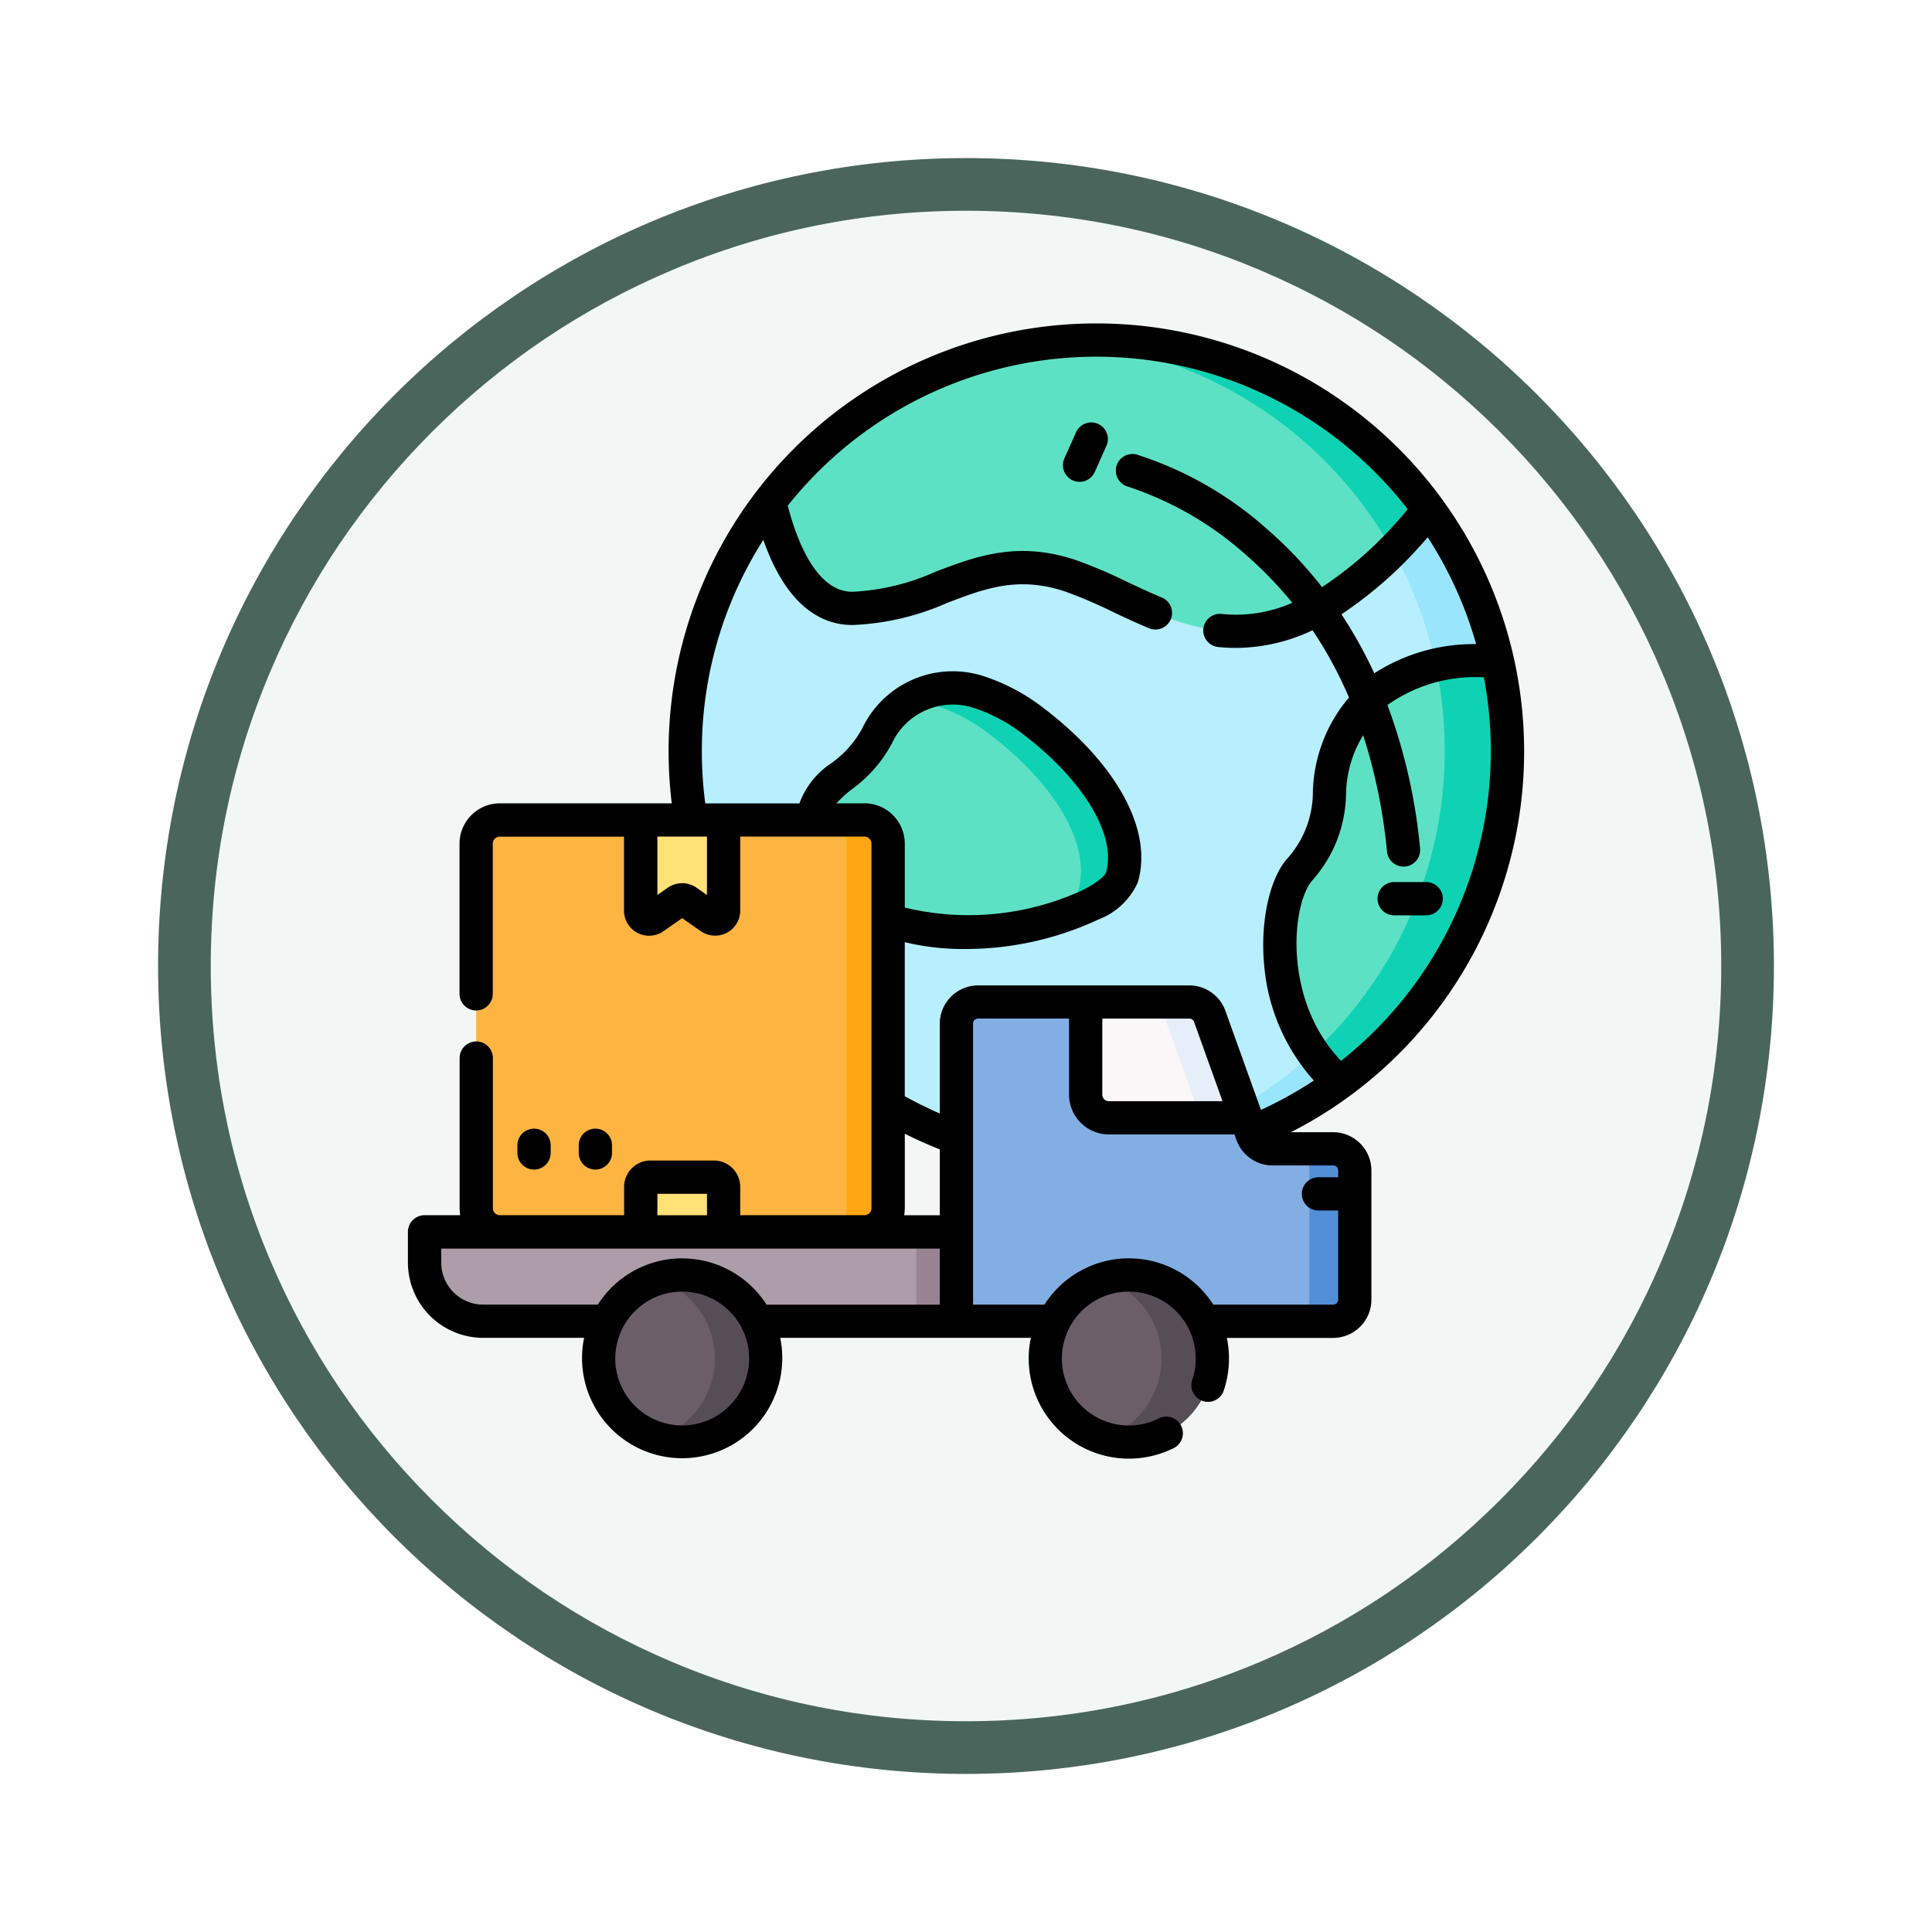 <svg xmlns="http://www.w3.org/2000/svg" xmlns:xlink="http://www.w3.org/1999/xlink" width="110" height="110" viewBox="0 0 110 110">
  <defs>
    <filter id="Trazado_982547" x="0" y="0" width="110" height="110" filterUnits="userSpaceOnUse">
      <feOffset dy="3" input="SourceAlpha"/>
      <feGaussianBlur stdDeviation="3" result="blur"/>
      <feFlood flood-opacity="0.161"/>
      <feComposite operator="in" in2="blur"/>
      <feComposite in="SourceGraphic"/>
    </filter>
  </defs>
  <g id="Grupo_1183370" data-name="Grupo 1183370" transform="translate(-11508 -2262.688)">
    <g id="Grupo_1182360" data-name="Grupo 1182360" transform="translate(10711 -1959.312)">
      <g id="Grupo_1171898" data-name="Grupo 1171898" transform="translate(806 4228)">
        <g id="Grupo_1164700" data-name="Grupo 1164700" transform="translate(0 0)">
          <g id="Grupo_1160931" data-name="Grupo 1160931" transform="translate(0 0)">
            <g id="Grupo_1160749" data-name="Grupo 1160749" transform="translate(0 0)">
              <g id="Grupo_1158891" data-name="Grupo 1158891" transform="translate(0 0)">
                <g id="Grupo_1157406" data-name="Grupo 1157406" transform="translate(0 0)">
                  <g id="Grupo_1155793" data-name="Grupo 1155793">
                    <g id="Grupo_1154704" data-name="Grupo 1154704">
                      <g id="Grupo_1150790" data-name="Grupo 1150790">
                        <g id="Grupo_1154214" data-name="Grupo 1154214">
                          <g id="Grupo_1152583" data-name="Grupo 1152583">
                            <g id="Grupo_1146973" data-name="Grupo 1146973">
                              <g id="Grupo_1146954" data-name="Grupo 1146954">
                                <g transform="matrix(1, 0, 0, 1, -9, -6)" filter="url(#Trazado_982547)">
                                  <g id="Trazado_982547-2" data-name="Trazado 982547" transform="translate(9 6)" fill="#f2f7f5">
                                    <path d="M 46 90.5 C 39.992 90.5 34.164 89.324 28.679 87.003 C 23.38 84.762 18.621 81.553 14.534 77.466 C 10.446 73.379 7.238 68.62 4.996 63.321 C 2.676 57.836 1.5 52.008 1.5 46 C 1.5 39.992 2.676 34.164 4.996 28.679 C 7.238 23.38 10.446 18.621 14.534 14.534 C 18.621 10.446 23.38 7.238 28.679 4.996 C 34.164 2.676 39.992 1.5 46 1.5 C 52.008 1.5 57.836 2.676 63.321 4.996 C 68.62 7.238 73.379 10.446 77.466 14.534 C 81.554 18.621 84.762 23.38 87.004 28.679 C 89.324 34.164 90.5 39.992 90.5 46 C 90.5 52.008 89.324 57.836 87.004 63.321 C 84.762 68.62 81.554 73.379 77.466 77.466 C 73.379 81.553 68.62 84.762 63.321 87.003 C 57.836 89.324 52.008 90.5 46 90.5 Z" stroke="none"/>
                                    <path d="M 46 3 C 40.194 3 34.563 4.136 29.263 6.378 C 24.143 8.544 19.544 11.644 15.594 15.594 C 11.644 19.544 8.544 24.143 6.378 29.263 C 4.137 34.563 3 40.194 3 46 C 3 51.806 4.137 57.437 6.378 62.737 C 8.544 67.857 11.644 72.455 15.594 76.405 C 19.544 80.355 24.143 83.456 29.263 85.622 C 34.563 87.863 40.194 89 46 89 C 51.806 89 57.437 87.863 62.737 85.622 C 67.857 83.456 72.456 80.355 76.406 76.405 C 80.356 72.455 83.456 67.857 85.622 62.737 C 87.864 57.437 89 51.806 89 46 C 89 40.194 87.864 34.563 85.622 29.263 C 83.456 24.143 80.356 19.544 76.406 15.594 C 72.456 11.644 67.857 8.544 62.737 6.378 C 57.437 4.136 51.806 3 46 3 M 46 -7.62939453125e-06 C 71.405 -7.62939453125e-06 92 20.595 92 46 C 92 71.405 71.405 92 46 92 C 20.595 92 7.62939453125e-06 71.405 7.62939453125e-06 46 C 7.62939453125e-06 20.595 20.595 -7.62939453125e-06 46 -7.62939453125e-06 Z" stroke="none" fill="#4a665c"/>
                                  </g>
                                </g>
                              </g>
                            </g>
                          </g>
                        </g>
                      </g>
                    </g>
                  </g>
                </g>
              </g>
            </g>
          </g>
        </g>
      </g>
    </g>
    <g id="distribucion" transform="translate(11526.922 2281.102)">
      <g id="Grupo_1183368" data-name="Grupo 1183368" transform="translate(5.25 0.947)">
        <path id="Trazado_1044801" data-name="Trazado 1044801" d="M170.643,96.244l4.972-7.322a23.3,23.3,0,0,0-3.935-8.662L149.2,79.78l-15.032.077A23.408,23.408,0,0,0,166.63,112.93Z" transform="translate(-114.525 -70.655)" fill="#b7efff"/>
        <g id="Grupo_1183366" data-name="Grupo 1183366" transform="translate(36.464 9.527)">
          <path id="Trazado_1044802" data-name="Trazado 1044802" d="M317.373,306.314a23.374,23.374,0,0,1-16.735,9.024q.884.067,1.786.067a23.3,23.3,0,0,0,13.855-4.541Z" transform="translate(-300.638 -278.117)" fill="#99e6fc"/>
          <path id="Trazado_1044803" data-name="Trazado 1044803" d="M443.366,91.705a23.3,23.3,0,0,0-3.935-8.662l-3.626-.077a23.292,23.292,0,0,1,4.547,13.18Z" transform="translate(-418.741 -82.966)" fill="#99e6fc"/>
        </g>
        <path id="Trazado_1044804" data-name="Trazado 1044804" d="M203.772,18.566a12.48,12.48,0,0,0,1.161-1.461,23.407,23.407,0,0,0-37.508-.4c.656,2.787,2.008,6.093,4.733,6.076,4.708-.029,7.34-3.578,12.445-1.84s10.336,7.234,19.17-2.371Z" transform="translate(-147.777 -7.5)" fill="#5de1c4"/>
        <path id="Trazado_1044805" data-name="Trazado 1044805" d="M319.406,19.485c.29-.29.583-.6.881-.919a12.483,12.483,0,0,0,1.161-1.461,23.374,23.374,0,0,0-18.9-9.6c-.6,0-1.184.025-1.768.068A23.409,23.409,0,0,1,319.406,19.485Z" transform="translate(-264.292 -7.5)" fill="#0ed2b3"/>
        <path id="Trazado_1044806" data-name="Trazado 1044806" d="M409.92,152.088c-2.622-.1-5.875.312-7.669,2.611-3.33,4.269-.512,5.55-3.629,9.307-1.478,1.781-2.09,8.256,2.313,12.091a23.436,23.436,0,0,0,8.985-24.009Z" transform="translate(-348.829 -133.822)" fill="#5de1c4"/>
        <path id="Trazado_1044807" data-name="Trazado 1044807" d="M422.951,152.089a14.553,14.553,0,0,0-3.516.253,23.434,23.434,0,0,1-6.995,22.066,9.492,9.492,0,0,0,1.526,1.69,23.436,23.436,0,0,0,8.985-24.009Z" transform="translate(-361.861 -133.822)" fill="#0ed2b3"/>
        <path id="Trazado_1044808" data-name="Trazado 1044808" d="M191.024,167.09a4.793,4.793,0,0,1,5.749-2.512,10.255,10.255,0,0,1,3.021,1.573c4,3,5.921,6.5,5.17,9.006s-13.343,5.751-16.6-.46C185.7,169.6,189.447,170.291,191.024,167.09Z" transform="translate(-165.264 -144.551)" fill="#5de1c4"/>
        <path id="Trazado_1044809" data-name="Trazado 1044809" d="M236.915,166.152a10.254,10.254,0,0,0-3.021-1.573,4.687,4.687,0,0,0-3.972.525,4.649,4.649,0,0,1,1.485.225,10.255,10.255,0,0,1,3.021,1.573c4,3,5.921,6.5,5.17,9.006-.2.656-1.208,1.363-2.651,1.938,2.691-.592,4.841-1.7,5.138-2.687.751-2.5-1.168-6-5.17-9.006Z" transform="translate(-202.385 -144.552)" fill="#0ed2b3"/>
        <path id="Trazado_1044810" data-name="Trazado 1044810" d="M273.117,314.378h-3.449a1.235,1.235,0,0,1-1.162-.818l-.34-.948-5.579-3.3-3.559-3.3H252.9a1.235,1.235,0,0,0-1.235,1.235V324.2h21.449a1.235,1.235,0,0,0,1.235-1.235v-7.349A1.235,1.235,0,0,0,273.117,314.378Z" transform="translate(-221.386 -268.329)" fill="#82aee3"/>
        <g id="Grupo_1183367" data-name="Grupo 1183367" transform="translate(49.144 46.049)">
          <path id="Trazado_1044811" data-name="Trazado 1044811" d="M403.659,372.253h-2.588a1.235,1.235,0,0,1,1.235,1.235v7.349a1.235,1.235,0,0,1-1.235,1.235h2.588a1.235,1.235,0,0,0,1.235-1.235v-7.349A1.235,1.235,0,0,0,403.659,372.253Z" transform="translate(-401.071 -372.253)" fill="#528fd8"/>
        </g>
        <circle id="Elipse_13166" data-name="Elipse 13166" cx="4.757" cy="4.757" r="4.757" transform="translate(35.345 53.231)" fill="#6c5e69"/>
        <path id="Trazado_1044812" data-name="Trazado 1044812" d="M319.423,429.144a4.758,4.758,0,0,0-1.449.225,4.758,4.758,0,0,1,0,9.063,4.757,4.757,0,1,0,1.449-9.288Z" transform="translate(-279.321 -375.913)" fill="#574d56"/>
        <path id="Trazado_1044813" data-name="Trazado 1044813" d="M42.085,414.8H15.141a3.338,3.338,0,0,1-3.338-3.338v-1.751H42.085Z" transform="translate(-11.803 -358.938)" fill="#ad9ca9"/>
        <path id="Trazado_1044814" data-name="Trazado 1044814" d="M233.568,409.716h2.285V414.8h-2.285Z" transform="translate(-205.571 -358.938)" fill="#988393"/>
        <path id="Trazado_1044815" data-name="Trazado 1044815" d="M57.2,247.389H36.446a1.351,1.351,0,0,1-1.351-1.351V225.286a1.351,1.351,0,0,1,1.351-1.351H57.2a1.351,1.351,0,0,1,1.351,1.351v20.753A1.351,1.351,0,0,1,57.2,247.389Z" transform="translate(-32.154 -196.611)" fill="#fdb441"/>
        <path id="Trazado_1044816" data-name="Trazado 1044816" d="M193.856,223.935H191.5a1.351,1.351,0,0,1,1.351,1.351v20.753a1.351,1.351,0,0,1-1.351,1.351h2.358a1.351,1.351,0,0,0,1.351-1.351V225.286A1.351,1.351,0,0,0,193.856,223.935Z" transform="translate(-168.812 -196.611)" fill="#fea713"/>
        <path id="Trazado_1044817" data-name="Trazado 1044817" d="M113.262,229.492l-1.323-.924a.482.482,0,0,0-.552,0l-1.323.924a.483.483,0,0,1-.759-.4v-5.162h4.717V229.1A.482.482,0,0,1,113.262,229.492Z" transform="translate(-96.995 -196.611)" fill="#ffe177"/>
        <path id="Trazado_1044818" data-name="Trazado 1044818" d="M114.022,388.162h-4.717V385.6a.547.547,0,0,1,.547-.547h3.622a.547.547,0,0,1,.547.547Z" transform="translate(-96.996 -337.384)" fill="#ffe177"/>
        <path id="Trazado_1044819" data-name="Trazado 1044819" d="M315.868,306.016h-5.9v5.274a1.323,1.323,0,0,0,1.323,1.323H319.1l-2.075-5.779A1.235,1.235,0,0,0,315.868,306.016Z" transform="translate(-272.325 -268.329)" fill="#faf7f8"/>
        <path id="Trazado_1044820" data-name="Trazado 1044820" d="M337.372,306.834l2.075,5.779h2.588l-2.075-5.779a1.235,1.235,0,0,0-1.162-.818H336.21A1.235,1.235,0,0,1,337.372,306.834Z" transform="translate(-295.255 -268.329)" fill="#e5eef9"/>
        <circle id="Elipse_13167" data-name="Elipse 13167" cx="4.757" cy="4.757" r="4.757" transform="translate(9.911 53.231)" fill="#6c5e69"/>
        <path id="Trazado_1044821" data-name="Trazado 1044821" d="M117.961,429.144a4.758,4.758,0,0,0-1.449.225,4.758,4.758,0,0,1,0,9.063,4.757,4.757,0,1,0,1.449-9.288Z" transform="translate(-103.293 -375.913)" fill="#574d56"/>
      </g>
      <g id="Grupo_1183369" data-name="Grupo 1183369" transform="translate(4.303)">
        <path id="Trazado_1044822" data-name="Trazado 1044822" d="M67.855,24.355a24.355,24.355,0,0,0-48.71,0,24.684,24.684,0,0,0,.18,2.969H9.541a2.3,2.3,0,0,0-2.3,2.3v8.546a.947.947,0,0,0,1.894,0V29.622a.4.4,0,0,1,.4-.4h7.071v4.215A1.429,1.429,0,0,0,18.86,34.6l1.058-.738,1.058.738a1.429,1.429,0,0,0,2.248-1.172V29.218h7.071a.4.4,0,0,1,.4.4V50.375a.4.4,0,0,1-.4.4H23.223v-1.62a1.5,1.5,0,0,0-1.494-1.494H18.106a1.5,1.5,0,0,0-1.494,1.494v1.62H9.541a.4.4,0,0,1-.4-.4V41.829a.947.947,0,0,0-1.894,0v8.546a2.3,2.3,0,0,0,.036.4H5.25a.947.947,0,0,0-.947.947v1.751a4.289,4.289,0,0,0,4.284,4.284h5.748a5.7,5.7,0,1,0,11.164,0H39.77a5.705,5.705,0,0,0,8.065,6.31.947.947,0,1,0-.825-1.7,3.775,3.775,0,0,1-1.658.379,3.811,3.811,0,1,1,3.6-2.574.947.947,0,0,0,1.791.614,5.713,5.713,0,0,0,.187-3.024h6.048a2.184,2.184,0,0,0,2.182-2.182V48.231a2.184,2.184,0,0,0-2.182-2.182h-2.4A24.318,24.318,0,0,0,67.855,24.355Zm-10.4-7.794a23.373,23.373,0,0,0,4.489-3.907q.218-.237.422-.48a22.365,22.365,0,0,1,2.757,6.086,10.464,10.464,0,0,0-5.8,1.66A25.566,25.566,0,0,0,57.453,16.56ZM21.039,24.355a22.329,22.329,0,0,1,3.5-12.03c1.383,3.946,3.461,4.846,5.069,4.846h.027a14.726,14.726,0,0,0,5.377-1.261c2.18-.83,4.063-1.546,6.757-.629a26.826,26.826,0,0,1,2.7,1.158c.658.31,1.339.631,2.043.922a.947.947,0,0,0,.724-1.75c-.662-.274-1.322-.585-1.96-.885a28.584,28.584,0,0,0-2.9-1.237c-3.34-1.137-5.73-.228-8.041.652a13.032,13.032,0,0,1-4.715,1.138H29.61c-2.047,0-3.157-2.887-3.681-4.9a22.437,22.437,0,0,1,35.294.193c-.209.271-.435.539-.676.8a21.236,21.236,0,0,1-4.2,3.642,23.265,23.265,0,0,0-3.134-3.308,20.476,20.476,0,0,0-7.434-4.245.947.947,0,0,0-.483,1.831A19.009,19.009,0,0,1,52.042,13.2a21.841,21.841,0,0,1,2.611,2.707,7.926,7.926,0,0,1-4.025.634.947.947,0,0,0-.186,1.885q.5.049.993.049a10.255,10.255,0,0,0,4.374-1.005A23.2,23.2,0,0,1,57.883,21.3a8.623,8.623,0,0,0-2.055,5.362,5.679,5.679,0,0,1-1.514,3.87c-.975,1.175-1.482,3.573-1.263,5.966a11.277,11.277,0,0,0,2.831,6.61,22.571,22.571,0,0,1-3.01,1.67l-2.026-5.643a2.186,2.186,0,0,0-2.053-1.444H36.767a2.184,2.184,0,0,0-2.182,2.182v5.109c-.68-.294-1.346-.623-1.993-.983V35.229a14.072,14.072,0,0,0,3.4.389A17.918,17.918,0,0,0,43.6,33.947a4.031,4.031,0,0,0,2.259-2.121c.892-2.973-1.219-6.818-5.509-10.036a11.23,11.23,0,0,0-3.3-1.717,5.71,5.71,0,0,0-6.888,3,5.9,5.9,0,0,1-1.768,1.978,4.623,4.623,0,0,0-1.8,2.278H21.233a22.746,22.746,0,0,1-.195-2.969Zm22.8,15.225h4.954a.288.288,0,0,1,.271.191l1.62,4.513H44.214a.376.376,0,0,1-.376-.376V39.58Zm-22.51-7.038-.593-.414a1.434,1.434,0,0,0-1.636,0l-.593.414V29.218h2.823v3.324Zm8.965-5.218H28.7a6.629,6.629,0,0,1,.891-.809,7.649,7.649,0,0,0,2.272-2.61,3.829,3.829,0,0,1,4.609-2.03A9.341,9.341,0,0,1,39.212,23.3c3.528,2.646,5.469,5.851,4.832,7.977-.034.1-.36.516-1.38,1.016a15.511,15.511,0,0,1-10.071.967V29.622a2.3,2.3,0,0,0-2.3-2.3Zm2.3,23.05V46.136c.651.327,1.317.624,1.993.89v3.752H32.556A2.3,2.3,0,0,0,32.592,50.375Zm-14.086-.817h2.823v1.221H18.506Zm1.412,13.187a3.81,3.81,0,1,1,3.81-3.81A3.814,3.814,0,0,1,19.918,62.745Zm0-9.513a5.7,5.7,0,0,0-4.806,2.636H8.587A2.394,2.394,0,0,1,6.2,53.476v-.8H34.585v3.195H24.724a5.7,5.7,0,0,0-4.806-2.636Zm37.351-5v.382H56.146a.947.947,0,1,0,0,1.894h1.123v5.072a.288.288,0,0,1-.288.288H50.158a5.7,5.7,0,0,0-9.613,0H36.479v-16a.288.288,0,0,1,.288-.288h5.179v4.328a2.272,2.272,0,0,0,2.269,2.269h7.149l.115.321a2.186,2.186,0,0,0,2.053,1.444h3.449A.288.288,0,0,1,57.269,48.231Zm.16-6.244c-3.3-3.441-2.827-8.842-1.658-10.25A7.566,7.566,0,0,0,57.716,26.8a6.577,6.577,0,0,1,.976-3.353,31.288,31.288,0,0,1,1.355,6.624.947.947,0,0,0,.941.853.928.928,0,0,0,.095,0,.947.947,0,0,0,.848-1.036,31.952,31.952,0,0,0-1.858-8.16,8.65,8.65,0,0,1,5.491-1.579,22.5,22.5,0,0,1-8.136,21.84Z" transform="translate(-4.303)"/>
        <path id="Trazado_1044823" data-name="Trazado 1044823" d="M301.728,44.733a.947.947,0,0,0-1.251.478l-.661,1.48a.947.947,0,1,0,1.729.773l.661-1.48A.947.947,0,0,0,301.728,44.733Z" transform="translate(-262.436 -39.013)"/>
        <path id="Trazado_1044824" data-name="Trazado 1044824" d="M444.372,251.947h-1.822a.947.947,0,0,0,0,1.894h1.822a.947.947,0,1,0,0-1.894Z" transform="translate(-386.396 -220.14)"/>
        <path id="Trazado_1044825" data-name="Trazado 1044825" d="M55.577,364.534V364.1a.947.947,0,0,0-1.894,0v.434a.947.947,0,0,0,1.894,0Z" transform="translate(-47.449 -317.306)"/>
        <path id="Trazado_1044826" data-name="Trazado 1044826" d="M83.235,364.534V364.1a.947.947,0,0,0-1.894,0v.434a.947.947,0,0,0,1.894,0Z" transform="translate(-71.615 -317.306)"/>
      </g>
    </g>
  </g>
</svg>
